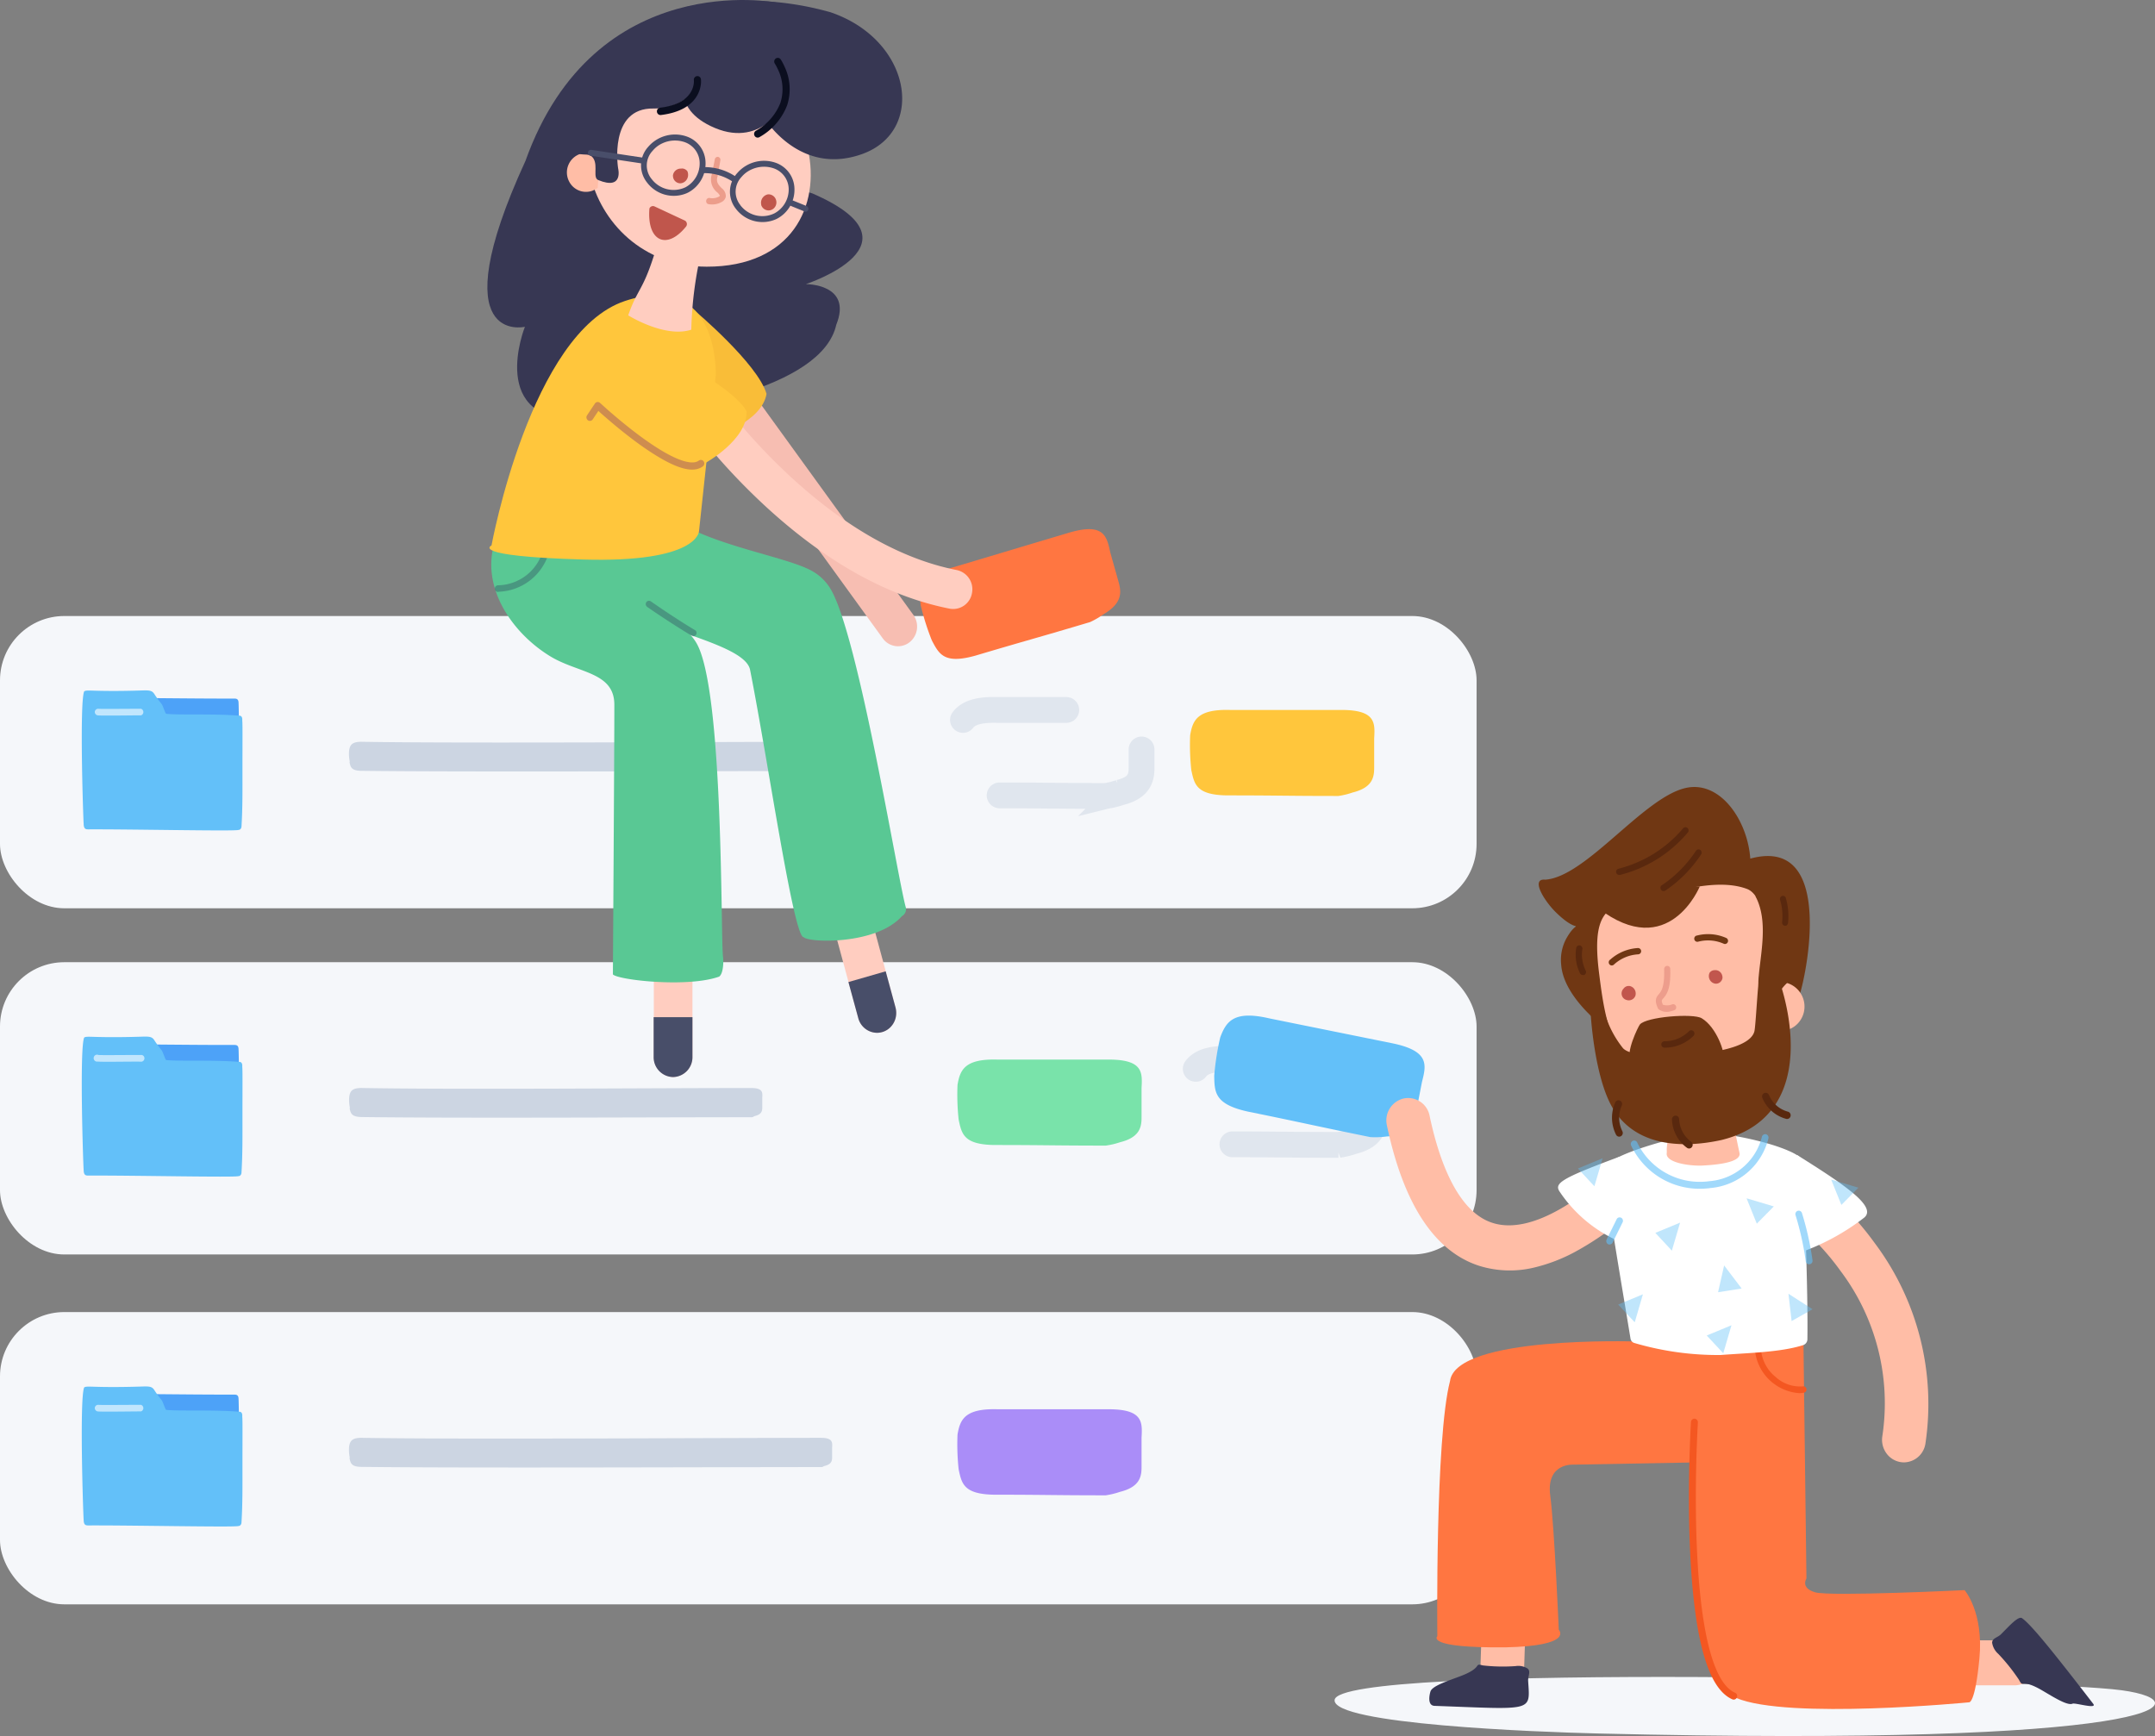 <svg id="add_project" xmlns="http://www.w3.org/2000/svg" width="267.995" height="215.899" viewBox="0 0 267.995 215.899">
  <rect x="0" y="0" width="267.995" height="215.899" fill="#808080" stroke="none"/>
  <rect id="Rectangle_440" data-name="Rectangle 440" width="183.627" height="36.348" rx="8" transform="translate(0 76.61)" fill="#f5f7fa"/>
  <path id="Path_6676" data-name="Path 6676" d="M87.365,78.738c-12.385,0-44.607.138-57-.026-1.3,0-1.383-.471-1.513-1.071,0-.035.042-.073.025-.112a4.6,4.6,0,0,1-.076-1.352c.109-.635.3-1.114,1.676-1.075,12.154.207,44.808,0,57,0,1.454,0,1.429.549,1.387,1.209v1.244c0,.432-.088.833-.914,1.036C87.566,78.712,87.863,78.738,87.365,78.738Z" transform="translate(14.615 17.151)" fill="#ccd5e2"/>
  <g id="Group_6998" data-name="Group 6998" transform="translate(119.05 88.285)" opacity="0.5">
    <path id="Path_6677" data-name="Path 6677" d="M97.411,83.174c-6.35,0-7.569-.073-13.831-.073-3.843-.052-4.078-1.386-4.455-3.153a28.954,28.954,0,0,1-.142-4.319c.314-1.861.884-3.269,4.975-3.153H97.788c4.283,0,4.191,1.607,4.082,3.55v3.658c0,1.209-.256,2.457-2.682,3.058a9.619,9.619,0,0,1-1.777.432Z" transform="translate(-78.957 -72.469)" fill="none" stroke="#ccd5e2" stroke-linecap="round" stroke-width="3.21" stroke-dasharray="13.19"/>
  </g>
  <path id="Path_6678" data-name="Path 6678" d="M116.6,83.174c-6.349,0-7.569-.073-13.831-.073-3.843-.052-4.078-1.386-4.455-3.153a28.969,28.969,0,0,1-.143-4.319c.314-1.861.884-3.269,4.975-3.153h13.831c4.284,0,4.192,1.607,4.079,3.55v3.658c0,1.209-.252,2.457-2.682,3.058A9.467,9.467,0,0,1,116.6,83.174Z" transform="translate(49.836 15.817)" fill="#ffc63c"/>
  <rect id="Rectangle_441" data-name="Rectangle 441" width="183.627" height="36.348" rx="8" transform="translate(0 119.664)" fill="#f5f7fa"/>
  <path id="Path_6679" data-name="Path 6679" d="M78.675,107.292c-12.385,0-35.922.137-48.3-.023-1.3-.021-1.383-.475-1.513-1.071,0-.039.042-.078.025-.118a4.583,4.583,0,0,1-.076-1.351c.109-.635.3-1.114,1.677-1.071,12.154.207,36.124,0,48.3,0,1.458,0,1.429.543,1.387,1.2v1.244c0,.41-.088.834-.909,1.036C78.88,107.265,79.174,107.292,78.675,107.292Z" transform="translate(14.621 31.653)" fill="#ccd5e2"/>
  <g id="Group_6999" data-name="Group 6999" transform="translate(147.998 131.674)" opacity="0.5">
    <path id="Path_6680" data-name="Path 6680" d="M116.61,111.955c-6.349,0-7.569-.074-13.831-.074-3.843-.056-4.078-1.39-4.455-3.157a28.968,28.968,0,0,1-.143-4.318c.314-1.858.889-3.27,4.974-3.153h13.831c4.284,0,4.192,1.61,4.083,3.554v3.658c0,1.2-.256,2.458-2.682,3.058a10.023,10.023,0,0,1-1.778.433Z" transform="translate(-98.156 -101.245)" fill="none" stroke="#ccd5e2" stroke-linecap="round" stroke-width="3.21" stroke-dasharray="13.19"/>
  </g>
  <path id="Path_6681" data-name="Path 6681" d="M97.411,112.013c-6.35,0-7.569-.074-13.831-.074-3.843-.051-4.078-1.386-4.455-3.153a28.953,28.953,0,0,1-.142-4.318c.314-1.862.884-3.27,4.975-3.153H97.788c4.283,0,4.191,1.606,4.082,3.554v3.667c0,1.209-.256,2.462-2.682,3.062A9.6,9.6,0,0,1,97.411,112.013Z" transform="translate(40.093 30.459)" fill="#79e3aa"/>
  <path id="Path_6682" data-name="Path 6682" d="M119.56,112.794c-6.983-1.417-8.306-1.767-15.176-3.162-4.217-.911-4.192-2.431-4.237-4.457a32.6,32.6,0,0,1,.749-4.781c.737-1.978,1.677-3.4,6.132-2.358l15.214,3.079c4.71.955,4.284,2.7,3.742,4.815l-.78,4.012c-.255,1.331-.8,2.648-3.592,2.77A10.507,10.507,0,0,1,119.56,112.794Z" transform="translate(50.853 28.621)" fill="#63c0f9"/>
  <rect id="Rectangle_442" data-name="Rectangle 442" width="183.627" height="36.348" rx="8" transform="translate(0 163.174)" fill="#f5f7fa"/>
  <path id="Path_6683" data-name="Path 6683" d="M87.365,136.148c-12.385,0-44.607.134-57-.026-1.3,0-1.383-.47-1.513-1.071,0-.035.042-.074.025-.113a4.629,4.629,0,0,1-.075-1.355c.109-.63.3-1.11,1.677-1.071,12.154.207,44.808,0,57,0,1.454,0,1.429.547,1.387,1.209v1.244c0,.41-.088.832-.914,1.036C87.566,136.118,87.863,136.148,87.365,136.148Z" transform="translate(14.615 46.305)" fill="#ccd5e2"/>
  <path id="Path_6684" data-name="Path 6684" d="M97.411,140.859c-6.35,0-7.569-.077-13.831-.077-3.843-.053-4.078-1.387-4.455-3.153a28.966,28.966,0,0,1-.142-4.32c.314-1.856.884-3.269,4.975-3.153H97.788c4.283,0,4.191,1.612,4.082,3.555v3.658c0,1.2-.256,2.458-2.682,3.058A10.029,10.029,0,0,1,97.411,140.859Z" transform="translate(40.093 45.106)" fill="#aa8df8"/>
  <path id="Path_6685" data-name="Path 6685" d="M207.94,153.887c-10.086-1.38-97.428-3.409-97.863,1.211-.286,3.029,25.263,3.985,32.644,4.165C212.783,160.965,218.582,155.336,207.94,153.887Z" transform="translate(55.895 56.319)" fill="#f5f7fa"/>
  <path id="Path_6686" data-name="Path 6686" d="M172.806,151.925v.095a2.758,2.758,0,0,1-2.722,2.791h-8.742a2.7,2.7,0,0,1-2.461-1.327,2.874,2.874,0,0,1-.044-2.86,2.7,2.7,0,0,1,2.417-1.408h8.861A2.762,2.762,0,0,1,172.806,151.925Z" transform="translate(80.473 54.785)" fill="#ffbda6"/>
  <path id="Path_6687" data-name="Path 6687" d="M124.8,158.726h-.068a2.77,2.77,0,0,1-2.645-2.875l.291-9a2.716,2.716,0,1,1,5.43.181l-.289,9.032A2.751,2.751,0,0,1,124.8,158.726Z" transform="translate(61.996 52.244)" fill="#ffbda6"/>
  <path id="Path_6688" data-name="Path 6688" d="M164.111,124.607l.374,29.445s-.784,1.169,1.075,1.716,18.591-.271,18.591-.271,2.39,2.734,1.846,8.486-1.3,5.467-1.3,5.467-22.578,2.191-28.952-.547-5.075-29.289-5.075-29.289l-15.126.276s-3.451-.276-2.921,3.831,1.061,16.7,1.061,16.7,1.951,2.007-6.639,2.192c-10.095.09-8.462-1.384-8.462-1.384s-.28-24.621,1.579-31.736c.724-5.657,23.039-4.917,23.039-4.917Z" transform="translate(60.164 42.258)" fill="#ff7641"/>
  <path id="Path_6689" data-name="Path 6689" d="M150.263,130.906a5.947,5.947,0,0,1-5.535-5.79.379.379,0,1,1,.757,0,4.932,4.932,0,0,0,1.844,3.779,4.492,4.492,0,0,0,3.4,1.166.387.387,0,0,1,.428.315.4.4,0,0,1-.271.464A2.744,2.744,0,0,1,150.263,130.906Z" transform="translate(73.49 42.352)" fill="#f45721"/>
  <path id="Path_6690" data-name="Path 6690" d="M132.937,125.514a12.866,12.866,0,0,1-7.109-.181c-5.537-1.824-9.36-7.7-11.418-17.456a2.8,2.8,0,0,1,2.076-3.332,2.717,2.717,0,0,1,3.234,2.138c1.107,5.273,3.358,11.862,7.773,13.312,5.333,1.763,12.276-4.184,14.274-6.052a2.657,2.657,0,0,1,2.657-.591,2.772,2.772,0,0,1,1.824,2.075,2.852,2.852,0,0,1-.832,2.666,36.336,36.336,0,0,1-7.714,5.582A20.844,20.844,0,0,1,132.937,125.514Z" transform="translate(58.063 32.071)" fill="#ffbda6"/>
  <path id="Path_6691" data-name="Path 6691" d="M162.564,146.73a2.744,2.744,0,0,1-.4-.029,2.706,2.706,0,0,1-1.794-1.1,2.866,2.866,0,0,1-.513-2.082,27.335,27.335,0,0,0-5.163-20.556,31.839,31.839,0,0,0-7.353-7.346,2.852,2.852,0,0,1-.743-3.8,2.671,2.671,0,0,1,3.659-.917,36.7,36.7,0,0,1,8.659,8.557,33.349,33.349,0,0,1,6.31,24.91A2.738,2.738,0,0,1,162.564,146.73Z" transform="translate(74.223 35.137)" fill="#ffbda6"/>
  <path id="Path_6692" data-name="Path 6692" d="M141.325,107.879c.461-.033,6.921-.318,7.192-.271,5,.879,8.341,2.305,8.406,3.052.336,5.326.752,16.234.668,22.249a.777.777,0,0,1-.534.722c-2.768.879-6.551.951-10.279,1.227a36.83,36.83,0,0,1-10.671-1.484.676.676,0,0,1-.513-.547c-1.12-6.845-2.712-15.987-3.295-20.893C132.034,110.094,141.141,107.893,141.325,107.879Z" transform="translate(67.177 33.657)" fill="#fff"/>
  <path id="Path_6693" data-name="Path 6693" d="M148.317,109.183c5.772,3.622,9.988,6.408,8.346,7.786a28.458,28.458,0,0,1-8.2,4.421A53.118,53.118,0,0,1,148.317,109.183Z" transform="translate(75.17 34.459)" fill="#fff"/>
  <g id="Group_7000" data-name="Group 7000" transform="translate(223.273 150.563)">
    <path id="Path_6694" data-name="Path 6694" d="M149.83,120.439h.023a.432.432,0,0,0,.36-.476,36.824,36.824,0,0,0-1.306-5.861.428.428,0,0,0-.317-.318.413.413,0,0,0-.418.151.445.445,0,0,0-.054.452,36.055,36.055,0,0,1,1.25,5.675A.423.423,0,0,0,149.83,120.439Z" transform="translate(-148.081 -113.773)" fill="#63c0f9" opacity="0.6"/>
  </g>
  <path id="Path_6695" data-name="Path 6695" d="M136.153,109.324c-7.427,2.749-8.151,3.329-7.427,4.379a17.159,17.159,0,0,0,7.806,6.328C136.478,116.564,136.928,111.739,136.153,109.324Z" transform="translate(65.253 34.53)" fill="#fff"/>
  <g id="Group_7001" data-name="Group 7001" transform="translate(199.755 151.395)">
    <path id="Path_6696" data-name="Path 6696" d="M132.931,117.695a.415.415,0,0,0,.341-.232l1.232-2.5a.435.435,0,0,0-.012-.439.409.409,0,0,0-.73.059l-1.236,2.5a.443.443,0,0,0,.029.433.417.417,0,0,0,.377.194Z" transform="translate(-132.482 -114.325)" fill="#63c0f9" opacity="0.6"/>
  </g>
  <g id="Group_7002" data-name="Group 7002" transform="translate(202.808 141.049)" opacity="0.6">
    <path id="Path_6697" data-name="Path 6697" d="M143.893,114.22a3.489,3.489,0,0,0,.493-.053,8.149,8.149,0,0,0,7.234-6.18.443.443,0,0,0-.054-.324.41.41,0,0,0-.259-.188.424.424,0,0,0-.5.323,7.314,7.314,0,0,1-6.536,5.514A8.638,8.638,0,0,1,135.3,108.5a.417.417,0,0,0-.564-.195.441.441,0,0,0-.188.58A9.424,9.424,0,0,0,143.893,114.22Z" transform="translate(-134.507 -107.464)" fill="#63c0f9"/>
  </g>
  <path id="Path_6698" data-name="Path 6698" d="M147.509,120.628l3,1.924-2.607,1.47Z" transform="translate(74.902 40.27)" fill="#63c0f9" opacity="0.4"/>
  <path id="Path_6699" data-name="Path 6699" d="M139.608,114.76l-1.025,3.484-2.052-2.21Z" transform="translate(69.328 37.291)" fill="#63c0f9" opacity="0.4"/>
  <path id="Path_6700" data-name="Path 6700" d="M142.459,118.294l2.177,2.868-2.934.46Z" transform="translate(71.954 39.084)" fill="#63c0f9" opacity="0.4"/>
  <path id="Path_6701" data-name="Path 6701" d="M136.542,120.672l-1.019,3.484-2.058-2.21Z" transform="translate(67.771 40.293)" fill="#63c0f9" opacity="0.4"/>
  <path id="Path_6702" data-name="Path 6702" d="M133.219,109.451l-1.024,3.484-2.054-2.206Z" transform="translate(66.084 34.594)" fill="#63c0f9" opacity="0.4"/>
  <path id="Path_6703" data-name="Path 6703" d="M143.845,123.226l-1.019,3.484-2.057-2.21Z" transform="translate(71.479 41.59)" fill="#63c0f9" opacity="0.4"/>
  <path id="Path_6704" data-name="Path 6704" d="M144.055,112.752l3.389,1.012-2.117,2.144Z" transform="translate(73.148 36.272)" fill="#63c0f9" opacity="0.4"/>
  <path id="Path_6705" data-name="Path 6705" d="M151.031,111.207l3.39,1.012-2.117,2.144Z" transform="translate(76.69 35.487)" fill="#63c0f9" opacity="0.4"/>
  <path id="Path_6706" data-name="Path 6706" d="M138.774,102.784c-.291,4.089-1.3,8.159-1.3,9.422a2.8,2.8,0,0,1,0,.391c-.193,1.235,3.041,1.645,4.517,1.55.692-.048,4.881-.21,4.525-1.6a91.294,91.294,0,0,1-1.633-10.083.535.535,0,0,0-.562-.476C139.379,102.337,138.8,102.176,138.774,102.784Z" transform="translate(69.802 30.803)" fill="#ffbda6"/>
  <path id="Path_6707" data-name="Path 6707" d="M170.508,156.373c1.384.808,3.15,1.948,3.8,1.663.332-.142,3.15.742,2.56,0-4.826-6.26-7.691-9.835-8.845-10.634-.46-.309-1.6.994-2.63,2.016-.377.38-1.089.475-1.084,1.042a2.309,2.309,0,0,0,.761,1.378,23.754,23.754,0,0,1,2.58,3.233C168.228,156.183,167.771,154.785,170.508,156.373Z" transform="translate(83.432 53.842)" fill="#373753"/>
  <path id="Path_6708" data-name="Path 6708" d="M121.718,152.664c-1.509.574-3.487,1.193-3.691,1.9-.106.351-.428,1.745.517,1.778,12.4.446,11.869.78,11.634-3.114-.032-.547.356-1.17-.059-1.521a2.153,2.153,0,0,0-1.514-.309,22.245,22.245,0,0,1-4.065-.086C123.342,150.991,124.67,151.556,121.718,152.664Z" transform="translate(59.861 55.807)" fill="#373753"/>
  <path id="Path_6709" data-name="Path 6709" d="M140.014,130.933a.441.441,0,0,1,.4.472l-.039.713-.021.449c-.023.464-.044.974-.065,1.524-.176,4.713-.187,9.715.075,14.395l.051.864c.567,8.822,2.081,14.565,4.621,15.664a.451.451,0,0,1,.231.582.428.428,0,0,1-.565.238c-3.083-1.334-4.654-7.586-5.2-17.3-.264-4.713-.252-9.74-.075-14.481l.032-.8q.023-.511.045-.963l.05-.945A.437.437,0,0,1,140.014,130.933Z" transform="translate(70.734 45.502)" fill="#f45721"/>
  <path id="Path_6710" data-name="Path 6710" d="M159.185,105.094c.476-.454,5.321-20.438-5.963-17.358-.335-4.715-3.653-9.611-7.853-8.823-5.274.993-12.513,11.093-17.647,11.442-1.846-.179-.164,2.588,1.3,4.037,3.218,3.17,2.966.424,1.369,3.2a5.566,5.566,0,0,0-.691,3.295c.318,4.761,6.958,9.017,6.866,9.032Z" transform="translate(64.443 19.045)" fill="#703713"/>
  <path id="Path_6711" data-name="Path 6711" d="M136.493,88.822c-3.714.695-5.44,1.81-4.519,9.1.434,3.419,1.06,8.529,3.515,10.75a6.472,6.472,0,0,0,2.426,1.346c3.014.9,11.845-.876,13.172-1.512,7.3-3.481,2.611-16.268,1.539-18.018-.7-1.132-1.084-2.629-2.269-3.075-4.038-1.515-9.914.675-13.864,1.417Z" transform="translate(66.891 23.137)" fill="#ffbda6"/>
  <path id="Path_6712" data-name="Path 6712" d="M145.338,99.837a2.916,2.916,0,0,0,4.519.136,3.067,3.067,0,0,0-3.768-4.712Z" transform="translate(73.8 27.219)" fill="#ffbda6"/>
  <path id="Path_6713" data-name="Path 6713" d="M141.672,93.94a.85.85,0,0,1,.644.2.9.9,0,0,1,.315.611.722.722,0,0,1,.015.1.825.825,0,0,1-.871.769.921.921,0,0,1-.713-.479.972.972,0,0,1-.027-.877A.77.77,0,0,1,141.672,93.94Z" transform="translate(71.568 26.715)" fill="#c1564d"/>
  <path id="Path_6714" data-name="Path 6714" d="M134.72,95.24a.92.92,0,0,1,.639.429.983.983,0,0,1,.107.778.874.874,0,0,1-1.119.53.823.823,0,0,1-.576-.6.855.855,0,0,1,.223-.811.775.775,0,0,1,.707-.323Z" transform="translate(67.914 27.379)" fill="#c1564d"/>
  <g id="Group_7003" data-name="Group 7003" transform="translate(205.922 120.117)" opacity="0.4">
    <path id="Path_6715" data-name="Path 6715" d="M138.425,99.231a1.7,1.7,0,0,1-1.526-.261.4.4,0,0,1-.084-.13c-.386-.9-.283-1.268.122-1.733.293-.342.737-.857.666-3.118a.394.394,0,0,1,.371-.408.388.388,0,0,1,.391.384c.077,2.394-.389,3.125-.888,3.679-.187.218-.234.274-.032.77a1.688,1.688,0,0,0,1.165-.046.366.366,0,0,1,.288.023.379.379,0,0,1,.188.226.4.4,0,0,1-.02.3.384.384,0,0,1-.222.193A3.983,3.983,0,0,1,138.425,99.231Z" transform="translate(-136.573 -93.582)" fill="#d36e63"/>
  </g>
  <path id="Path_6716" data-name="Path 6716" d="M143.627,92.185a.368.368,0,0,1-.229-.03,4.816,4.816,0,0,0-3.177-.25.38.38,0,0,1-.466-.27.389.389,0,0,1,.032-.3.375.375,0,0,1,.226-.185l.041-.007a5.563,5.563,0,0,1,3.691.31.4.4,0,0,1,.194.4.388.388,0,0,1-.294.327Z" transform="translate(70.957 25.209)" fill="#703713"/>
  <path id="Path_6717" data-name="Path 6717" d="M133.2,94.252a.373.373,0,0,1-.479-.2.4.4,0,0,1,.157-.507,5.659,5.659,0,0,1,3.438-1.434.392.392,0,0,1,.036.783,4.868,4.868,0,0,0-2.97,1.227A.458.458,0,0,1,133.2,94.252Z" transform="translate(67.376 25.791)" fill="#703713"/>
  <path id="Path_6718" data-name="Path 6718" d="M131.807,89.726,139,87.375l5.454-.344S140.6,96.5,131.807,89.726Z" transform="translate(66.93 23.209)" fill="#703713"/>
  <path id="Path_6719" data-name="Path 6719" d="M133.73,88.072a.38.38,0,0,1-.43-.3.4.4,0,0,1,.054-.294.378.378,0,0,1,.24-.168,15.481,15.481,0,0,0,8.033-5.026.38.38,0,0,1,.366-.13.388.388,0,0,1,.292.262.41.41,0,0,1-.074.393,16.237,16.237,0,0,1-8.439,5.275Z" transform="translate(67.684 20.729)" fill="#59280e"/>
  <path id="Path_6720" data-name="Path 6720" d="M137.479,89.13a.372.372,0,0,1-.3,0,.39.39,0,0,1-.2-.222.4.4,0,0,1,0-.305.383.383,0,0,1,.214-.211,15.379,15.379,0,0,0,4.183-4.251.388.388,0,0,1,.253-.16.38.38,0,0,1,.289.072.412.412,0,0,1,.084.559,16.211,16.211,0,0,1-4.38,4.452A.518.518,0,0,1,137.479,89.13Z" transform="translate(69.54 21.657)" fill="#59280e"/>
  <path id="Path_6721" data-name="Path 6721" d="M130.917,95.572a.373.373,0,0,1-.419-.21,5.222,5.222,0,0,1-.476-3.109.4.4,0,0,1,.241-.332.376.376,0,0,1,.4.068.4.4,0,0,1,.124.395,4.438,4.438,0,0,0,.4,2.611.4.4,0,0,1,.051.308.391.391,0,0,1-.185.248.319.319,0,0,1-.143.047Z" transform="translate(65.991 25.678)" fill="#59280e"/>
  <path id="Path_6722" data-name="Path 6722" d="M147.538,91.528a.38.38,0,0,1-.339-.1.407.407,0,0,1-.121-.341,7.02,7.02,0,0,0-.243-2.743.4.4,0,0,1,.006-.312.381.381,0,0,1,.228-.207.376.376,0,0,1,.476.244l0,.028a8.035,8.035,0,0,1,.268,3.09A.4.4,0,0,1,147.538,91.528Z" transform="translate(74.546 23.604)" fill="#59280e"/>
  <path id="Path_6723" data-name="Path 6723" d="M144.775,87.816c1.674,3.1.633,7.184.4,10.3-.226,2.887,1.485,3.025,2.049,2.553a2.262,2.262,0,0,0,.443-.67,5.211,5.211,0,0,1,1.9-1.986c-5.252-12.941-3.854-9.545-4.089-10.132Z" transform="translate(73.514 23.61)" fill="#703713"/>
  <path id="Path_6724" data-name="Path 6724" d="M133.53,110.5c2.642,5.565,8.813,5.912,13.952,4.787,13.407-3.3,7.39-20.108,6.541-21.346-.516-.744-1.539-.687-1.827,1-.232,1.376-.452,6.187-.618,6.84-.442,1.695-3.887,2.34-5.333,2.568-4.6.752-9.92.709-11.008-.486a12.817,12.817,0,0,1-2.765-7.075c.048-1.452-1.247-2.039-1.259-.165C130.961,97.668,131.407,106.038,133.53,110.5Z" transform="translate(66.595 26.491)" fill="#703713"/>
  <g id="Group_7004" data-name="Group 7004" transform="translate(200.468 135.903)">
    <path id="Path_6725" data-name="Path 6725" d="M138.328,105.938a.457.457,0,0,0-.427.482,4.586,4.586,0,0,0,1.87,3.518.439.439,0,0,0,.623-.112.469.469,0,0,0-.107-.642,3.654,3.654,0,0,1-1.491-2.806A.453.453,0,0,0,138.328,105.938Z" transform="translate(-130.444 -103.093)" fill="#59280e"/>
    <path id="Path_6726" data-name="Path 6726" d="M133.953,104.71a.444.444,0,0,0-.594.226,4.687,4.687,0,0,0,.095,4.008.441.441,0,0,0,.6.2.469.469,0,0,0,.19-.623,3.734,3.734,0,0,1-.075-3.195A.466.466,0,0,0,133.953,104.71Z" transform="translate(-132.955 -103.737)" fill="#59280e"/>
    <path id="Path_6727" data-name="Path 6727" d="M146.192,104.329a.442.442,0,0,0-.588-.24.466.466,0,0,0-.234.606,4.447,4.447,0,0,0,2.961,2.6.447.447,0,0,0,.544-.333.464.464,0,0,0-.324-.561A3.544,3.544,0,0,1,146.192,104.329Z" transform="translate(-126.67 -104.051)" fill="#59280e"/>
  </g>
  <path id="Path_6728" data-name="Path 6728" d="M135.691,98.781c.789-.957,6.621-1.421,7.691-.777,1.835,1.1,2.924,4.268,2.722,5.052-.1.406-9.953,2.109-11.527.211C133.853,102.36,135.495,99.02,135.691,98.781Z" transform="translate(68.242 28.631)" fill="#703713"/>
  <path id="Path_6729" data-name="Path 6729" d="M138.364,100.976a5.582,5.582,0,0,1-.963.084.4.4,0,0,1,.014-.8,4.286,4.286,0,0,0,3.04-1.253.386.386,0,0,1,.381-.1.4.4,0,0,1,.279.289.42.42,0,0,1-.1.393A5.116,5.116,0,0,1,138.364,100.976Z" transform="translate(69.591 29.235)" fill="#59280e"/>
  <path id="Path_6730" data-name="Path 6730" d="M25.684,84.233c.612-1.119.4-12.093.369-12.114,0-.54-.281-.553-.6-.553-5.411.026-17.6-.181-17.9-.047H7.523a.411.411,0,0,0-.264.1.323.323,0,0,0-.109.233C7,73.6,7.364,82.523,7.364,84.285Z" transform="translate(3.612 15.311)" fill="#4da2f8"/>
  <path id="Path_6731" data-name="Path 6731" d="M26.726,80.863c0-3.857.025-5.9-.025-6.241.033-.38-.071-.639-.419-.618-2.992-.264-7.716-.056-9.061-.238-.18-.25-.369-.993-.561-1.231a13.512,13.512,0,0,1-.838-1.14c-.318-.536-.6-.561-1.714-.523-5.964.181-6.706-.147-7.066.112-.608,1.464-.1,16.386-.063,16.433,0,.708.277.73.6.726,5.411-.026,18.328.251,18.63.073h.025a.36.36,0,0,0,.26-.125.51.51,0,0,0,.113-.307C26.752,85.489,26.726,83.174,26.726,80.863Z" transform="translate(3.425 15)" fill="#63c0f9"/>
  <g id="Group_7005" data-name="Group 7005" transform="translate(11.789 88.145)" opacity="0.6">
    <path id="Path_6732" data-name="Path 6732" d="M9.89,73.223c-.838,0-1.526,0-1.714-.026a.429.429,0,0,1-.356-.458.422.422,0,0,1,.444-.363c.36.039,3.353,0,5.306,0a.436.436,0,0,1,0,.821C13.264,73.189,11.357,73.219,9.89,73.223Z" transform="translate(-7.819 -72.376)" fill="#fff"/>
  </g>
  <path id="Path_6733" data-name="Path 6733" d="M25.684,112.78c.612-1.119.4-12.092.369-12.092,0-.541-.281-.553-.6-.553-5.411.026-17.6-.177-17.9-.044H7.523a.38.38,0,0,0-.264.1.325.325,0,0,0-.109.234c-.151,1.754.214,10.672.214,12.435Z" transform="translate(3.612 29.819)" fill="#4da2f8"/>
  <path id="Path_6734" data-name="Path 6734" d="M26.726,109.418c0-3.857.025-5.9-.025-6.241.033-.38-.071-.639-.419-.617-2.992-.264-7.716-.053-9.061-.234-.18-.255-.369-1-.562-1.235a13.615,13.615,0,0,1-.838-1.141c-.318-.536-.6-.561-1.714-.523-5.964.181-6.706-.147-7.066.112-.608,1.463-.1,16.386-.063,16.434,0,.707.277.73.6.725,5.411-.026,18.328.25,18.63.072h.025a.339.339,0,0,0,.26-.125.506.506,0,0,0,.113-.306C26.751,114.044,26.726,111.73,26.726,109.418Z" transform="translate(3.425 29.5)" fill="#63c0f9"/>
  <g id="Group_7006" data-name="Group 7006" transform="translate(11.648 131.164)" opacity="0.6">
    <path id="Path_6735" data-name="Path 6735" d="M9.937,101.79c-.838,0-1.526,0-1.714-.026a.416.416,0,0,1-.444-.213.441.441,0,0,1,.054-.5.409.409,0,0,1,.478-.107c.36.038,3.353,0,5.306,0a.385.385,0,0,1,.3.109.411.411,0,0,1,.124.3.425.425,0,0,1-.39.431C13.311,101.755,11.4,101.785,9.937,101.79Z" transform="translate(-7.726 -100.908)" fill="#fff"/>
  </g>
  <path id="Path_6736" data-name="Path 6736" d="M25.684,141.645c.612-1.119.4-12.094.369-12.115,0-.54-.281-.553-.6-.553-5.411.023-17.6-.181-17.9-.047H7.523a.408.408,0,0,0-.264.1.32.32,0,0,0-.109.229c-.151,1.757.214,10.675.214,12.433Z" transform="translate(3.612 44.461)" fill="#4da2f8"/>
  <path id="Path_6737" data-name="Path 6737" d="M26.726,138.274c0-3.857.025-5.9-.025-6.241.033-.38-.071-.639-.419-.617-2.992-.264-7.716-.057-9.061-.238-.18-.25-.369-.994-.562-1.23a13.412,13.412,0,0,1-.838-1.141c-.318-.54-.6-.561-1.714-.522-5.964.181-6.706-.146-7.066.112-.608,1.464-.1,16.387-.063,16.433,0,.709.277.727.6.727,5.411-.027,18.328.246,18.63.072h.025a.347.347,0,0,0,.26-.13.482.482,0,0,0,.113-.3C26.751,142.9,26.726,140.581,26.726,138.274Z" transform="translate(3.425 44.153)" fill="#63c0f9"/>
  <g id="Group_7007" data-name="Group 7007" transform="translate(11.789 174.709)" opacity="0.6">
    <path id="Path_6738" data-name="Path 6738" d="M9.89,130.634c-.838,0-1.526,0-1.714-.026a.43.43,0,0,1-.356-.458.421.421,0,0,1,.444-.362c.36.038,3.353,0,5.306,0a.436.436,0,0,1,0,.82C13.264,130.6,11.357,130.63,9.89,130.634Z" transform="translate(-7.819 -129.787)" fill="#fff"/>
  </g>
  <path id="Path_6739" data-name="Path 6739" d="M97.018,69.119c-6.513,1.947-7.771,2.242-14.193,4.154-3.959,1.126-4.58-.17-5.479-1.867a31.155,31.155,0,0,1-1.389-4.385c-.214-2-.034-3.624,4.192-4.76l14.164-4.234c4.4-1.311,4.775.365,5.212,2.4l1.054,3.749c.345,1.241.447,2.6-1.87,3.959A10.259,10.259,0,0,1,97.018,69.119Z" transform="translate(38.541 8.246)" fill="#ff7641"/>
  <path id="Path_6740" data-name="Path 6740" d="M58.854,44.311a2.322,2.322,0,0,1,3.246.4l.071.093L84.179,75.194a2.492,2.492,0,0,1-.482,3.418,2.322,2.322,0,0,1-3.246-.4l-.071-.093L58.373,47.73A2.492,2.492,0,0,1,58.854,44.311Z" transform="translate(29.401 1.272)" fill="#f7beb2"/>
  <path id="Path_6741" data-name="Path 6741" d="M74.237,104.818a2.359,2.359,0,0,0,1.7-.719,2.506,2.506,0,0,0,.7-1.748,2.664,2.664,0,0,0-.087-.681L73.217,89.342a2.407,2.407,0,0,0-2.879-1.4,2.5,2.5,0,0,0-1.75,2.739l3.337,12.333A2.44,2.44,0,0,0,74.237,104.818Z" transform="translate(34.816 23.625)" fill="#ffcdc0"/>
  <path id="Path_6742" data-name="Path 6742" d="M73.52,101.681a2.359,2.359,0,0,0,1.7-.719,2.506,2.506,0,0,0,.7-1.748,2.665,2.665,0,0,0-.087-.681l-1.224-4.5-4.634,1.336,1.229,4.5A2.441,2.441,0,0,0,73.52,101.681Z" transform="translate(35.534 26.764)" fill="#484e69"/>
  <path id="Path_6743" data-name="Path 6743" d="M56.3,109.3a2.466,2.466,0,0,0,2.429-2.5V92.446a2.5,2.5,0,0,0-1.169-2.238,2.343,2.343,0,0,0-2.466,0,2.5,2.5,0,0,0-1.169,2.238v14.385A2.468,2.468,0,0,0,56.3,109.3Z" transform="translate(27.382 24.645)" fill="#ffcdc0"/>
  <path id="Path_6744" data-name="Path 6744" d="M56.31,105.263a2.466,2.466,0,0,0,2.429-2.5V97.815H53.911v4.945A2.468,2.468,0,0,0,56.31,105.263Z" transform="translate(27.375 28.686)" fill="#484e69"/>
  <path id="Path_6745" data-name="Path 6745" d="M60.971,56.862C66.11,60.12,75.057,61.4,78.064,63.2a6.2,6.2,0,0,1,2.152,2.137c3.468,5.756,8.3,35.727,9.345,39.541a.985.985,0,0,1-.461,1.166c-3.206,3.619-11.613,3.308-12.211,2.618-1.248.155-4.425-21.9-6.674-33.259-.554-2.748-8.8-4.39-13.508-6.692L45.419,61.762Z" transform="translate(23.063 7.891)" fill="#59c894"/>
  <path id="Path_6746" data-name="Path 6746" d="M46.77,58.565c5.134,3.258,14.086,8.664,17.087,10.466a6.213,6.213,0,0,1,2.152,2.142c3.468,5.756,3.021,37.238,3.337,39.115.058.41.073,2-.486,2.412-3.944,1.411-12.629.415-13.216-.28,0,0,.19-28.96.18-33.534,0-4.079-4.468-3.9-7.946-6.006-4.439-2.7-8.145-7.818-7.213-13.068l.083-.451Z" transform="translate(20.575 8.756)" fill="#59c894"/>
  <path id="Path_6747" data-name="Path 6747" d="M56.769,45.507A2.324,2.324,0,0,1,60,46.026l.23.33c.147.209.323.454.527.732.59.8,1.284,1.7,2.077,2.668a74.829,74.829,0,0,0,7.729,8.136c6.407,5.78,13.2,9.743,20.12,11.1a2.44,2.44,0,0,1,1.885,2.856A2.375,2.375,0,0,1,89.8,73.793c-7.867-1.544-15.368-5.92-22.356-12.225a79.592,79.592,0,0,1-8.231-8.662c-.762-.932-1.443-1.806-2.036-2.6l-.195-.263c-.389-.529-.66-.914-.807-1.133A2.49,2.49,0,0,1,56.769,45.507Z" transform="translate(28.309 1.905)" fill="#ffcdc0"/>
  <path id="Path_6748" data-name="Path 6748" d="M76.177,14.242S53.568,9.775,44.939,33.916c-10.626,23.139-.073,20.642-.073,20.642s-4.85,12.065,7.165,11.5,29.8-3.831,31.557-11.757c2.058-5.1-3.782-5.051-3.782-5.051s15.285-5,.8-11.285c0,0-6.322-1.741-8.908-5.935S76.186,14.24,76.186,14.24" transform="translate(20.411 -13.916)" fill="#373753"/>
  <path id="Path_6749" data-name="Path 6749" d="M57.435,19.047c20.177-4.777,27.043,25.717,5.853,25.687-15.934-.026-20.816-22.129-5.871-25.675Z" transform="translate(24.591 -11.568)" fill="#ffcdc0"/>
  <path id="Path_6750" data-name="Path 6750" d="M56.572,27.833A.978.978,0,0,0,55.5,28.7a1,1,0,0,0,.012.119.917.917,0,0,0,.945.839,1.017,1.017,0,0,0,.7-.383,1.078,1.078,0,0,0,.226-.779.984.984,0,0,0-.089-.348.864.864,0,0,0-.723-.334Z" transform="translate(28.184 -6.861)" fill="#c0564c"/>
  <path id="Path_6751" data-name="Path 6751" d="M63.635,29.948a1.058,1.058,0,0,0-.853,1.215l.013.124a.966.966,0,0,0,1.16.627,1,1,0,0,0,.711-1.134A.978.978,0,0,0,63.635,29.948Z" transform="translate(31.873 -5.777)" fill="#c0564c"/>
  <path id="Path_6752" data-name="Path 6752" d="M53.565,31.311c-.286,3.992,2.183,5.118,4.574,2.137a.511.511,0,0,0-.069-.672.434.434,0,0,0-.1-.065L54.2,30.951a.479.479,0,0,0-.612.227A.744.744,0,0,0,53.565,31.311Z" transform="translate(27.188 -5.285)" fill="#c0564c"/>
  <path id="Path_6753" data-name="Path 6753" d="M60.185,32.459l.074-.043a.964.964,0,0,0,.427-.6,1.219,1.219,0,0,0-.509-1.062c-.393-.41-.769-.787-.493-1.527l-.006-.065.336-1.878a.38.38,0,0,0-.283-.427.365.365,0,0,0-.409.3l-.36,1.831a2.034,2.034,0,0,0,.668,2.288,1.5,1.5,0,0,1,.324.4.291.291,0,0,1-.115.118,1.708,1.708,0,0,1-1.124.182.36.36,0,0,0-.289.041.424.424,0,0,0-.134.546.36.36,0,0,0,.242.172A2.427,2.427,0,0,0,60.185,32.459Z" transform="translate(29.573 -7.347)" fill="#ec9d8b"/>
  <path id="Path_6754" data-name="Path 6754" d="M63.959,28.167s4.358,7.726,12.386,4.894,6.228-14.208-3.876-17.648a37.788,37.788,0,0,0-9.557-1.426c-1.376.063-2.211.159-2.211.159" transform="translate(30.823 -13.886)" fill="#373753"/>
  <path id="Path_6755" data-name="Path 6755" d="M69.159,25.215s-2.861,5.8-8.84,3.3-3.478-7.047-3.478-7.047l2.523-4.949,12.087,2.148Z" transform="translate(28.6 -12.595)" fill="#373753"/>
  <path id="Path_6756" data-name="Path 6756" d="M50.589,30.854a2.347,2.347,0,0,1-3.546-.763,2.43,2.43,0,0,1,3.794-2.927Z" transform="translate(23.742 -7.504)" fill="#ffbda6"/>
  <path id="Path_6757" data-name="Path 6757" d="M64.128,20.091s-1.179,5.82-6.811,5.72-4.409,7.433-4.409,7.433.717,2.771-2.463,1.47c-.7-.282-.055-1.69-.565-2.621-.6-1.1-1.918.011-2.4-1.25-.986-2.581.64-8.519,3.03-9.89,4.566-2.633,12.793-5.15,14.371-3.187S64.128,20.091,64.128,20.091Z" transform="translate(23.959 -12.318)" fill="#373753"/>
  <path id="Path_6758" data-name="Path 6758" d="M53.767,26.54A3.425,3.425,0,0,0,53.631,31a4.156,4.156,0,0,0,4.92,1.314l.209-.1a4.079,4.079,0,0,0,2.133-3.7,3.492,3.492,0,0,0-2.375-3.266A4.4,4.4,0,0,0,53.767,26.54Zm.413,4a2.656,2.656,0,0,1,.131-3.5,3.409,3.409,0,0,1,1.2-.925,3.709,3.709,0,0,1,2.768-.159,2.774,2.774,0,0,1,1.883,2.609,3.359,3.359,0,0,1-1.746,3A3.43,3.43,0,0,1,54.18,30.536Z" transform="translate(26.848 -8.285)" fill="#494e6a"/>
  <path id="Path_6759" data-name="Path 6759" d="M61.107,28.713a3.419,3.419,0,0,0-.141,4.464,4.151,4.151,0,0,0,4.913,1.29l.21-.1a4.068,4.068,0,0,0,2.139-3.689,3.492,3.492,0,0,0-2.37-3.266A4.4,4.4,0,0,0,61.107,28.713Zm.4,3.983a2.656,2.656,0,0,1,.131-3.5,3.447,3.447,0,0,1,1.219-.927,3.747,3.747,0,0,1,2.772-.159,2.769,2.769,0,0,1,1.882,2.6,3.367,3.367,0,0,1-1.779,3.006A3.43,3.43,0,0,1,61.5,32.7Z" transform="translate(30.571 -7.181)" fill="#494e6a"/>
  <path id="Path_6760" data-name="Path 6760" d="M62.305,29.627a.436.436,0,0,0,.152-.132.382.382,0,0,0-.1-.517,6.88,6.88,0,0,0-4.383-1.267.376.376,0,0,0,.081.746,6.3,6.3,0,0,1,3.906,1.137A.365.365,0,0,0,62.305,29.627Z" transform="translate(29.274 -6.918)" fill="#494e6a"/>
  <path id="Path_6761" data-name="Path 6761" d="M55.581,27.979a.378.378,0,0,0,.2-.394.37.37,0,0,0-.306-.314L48.9,26.277a.347.347,0,0,0-.264.069.368.368,0,0,0-.139.242.379.379,0,0,0,.3.42l6.542.982A.388.388,0,0,0,55.581,27.979Z" transform="translate(24.626 -7.642)" fill="#494e6a"/>
  <path id="Path_6762" data-name="Path 6762" d="M67.261,31.831a.391.391,0,0,0,.189-.207.379.379,0,0,0-.205-.481l-1.671-.675a.342.342,0,0,0-.346.058.367.367,0,0,0-.124.338.359.359,0,0,0,.222.28l1.666.68A.378.378,0,0,0,67.261,31.831Z" transform="translate(33.056 -5.523)" fill="#494e6a"/>
  <g id="Group_7008" data-name="Group 7008" transform="translate(81.694 7.196)">
    <path id="Path_6763" data-name="Path 6763" d="M64.887,18.771a.436.436,0,0,1,.619.112l.077.12a6.671,6.671,0,0,1,.4.775,6.479,6.479,0,0,1,.314,4.83,7.71,7.71,0,0,1-3.426,3.932.437.437,0,0,1-.61-.154.466.466,0,0,1,.15-.629,6.821,6.821,0,0,0,3.05-3.456,5.568,5.568,0,0,0-.286-4.141,6.253,6.253,0,0,0-.283-.563l-.058-.1c-.025-.041-.044-.071-.056-.089A.467.467,0,0,1,64.887,18.771Z" transform="translate(-50.111 -18.688)" fill="#0b0e1f"/>
    <path id="Path_6764" data-name="Path 6764" d="M58.776,20.707a.455.455,0,0,1,.384-.512.445.445,0,0,1,.488.343l.01.06a2.845,2.845,0,0,1-.021.68,3.656,3.656,0,0,1-.479,1.373c-.736,1.244-2.185,2.1-4.479,2.382a.448.448,0,0,1-.494-.4.455.455,0,0,1,.389-.509c2.039-.251,3.242-.961,3.826-1.949a2.722,2.722,0,0,0,.358-1.024,2.144,2.144,0,0,0,.021-.406Z" transform="translate(-54.181 -17.925)" fill="#0b0e1f"/>
  </g>
  <g id="Group_7009" data-name="Group 7009" transform="translate(61.536 68.51)" opacity="0.3">
    <path id="Path_6765" data-name="Path 6765" d="M41.25,64.436a6.745,6.745,0,0,0,6.193-4.56.409.409,0,0,0-.238-.5.4.4,0,0,0-.51.255,5.907,5.907,0,0,1-5.435,4,.4.4,0,0,0-.386.192.426.426,0,0,0,0,.441.4.4,0,0,0,.386.192Z" transform="translate(-40.812 -59.354)" fill="#252551"/>
    <path id="Path_6766" data-name="Path 6766" d="M59.181,67.882a.406.406,0,0,0,.345-.205.411.411,0,0,0,.046-.307.4.4,0,0,0-.182-.248c-1.681-1-3.886-2.452-5.5-3.584a.41.41,0,0,0-.563.11.434.434,0,0,0,.107.58c1.622,1.131,3.856,2.583,5.556,3.6A.346.346,0,0,0,59.181,67.882Z" transform="translate(-34.491 -57.264)" fill="#252551"/>
  </g>
  <path id="Path_6767" data-name="Path 6767" d="M58.409,39.5s7.888,6.617,9,10.406c-.583,3.5-6.314,5.245-6.314,5.245s-2.943,1.872-6.11-5.506" transform="translate(27.918 -0.926)" fill="#f9bd38"/>
  <path id="Path_6768" data-name="Path 6768" d="M40.623,69.392s4.857-26.5,16.6-30.406,11.293,9.2,11.293,9.2L66.424,67.64s-.1,3.914-14.421,3.5S40.623,69.392,40.623,69.392Z" transform="translate(20.501 -1.556)" fill="#ffc63c"/>
  <path id="Path_6769" data-name="Path 6769" d="M52.161,41.542s12.376,6.006,14.2,9.51c.107,3.544-5.163,6.437-5.163,6.437S58.247,59.9,53.711,53.34" transform="translate(26.486 0.112)" fill="#ffc63c"/>
  <path id="Path_6770" data-name="Path 6770" d="M49.418,47.267a.422.422,0,0,1,.643-.078l.348.318.294.264c.2.182.425.377.661.581,1.009.875,2.075,1.75,3.149,2.566.787.6,1.548,1.14,2.275,1.616,2.7,1.772,4.7,2.461,5.555,1.826a.422.422,0,0,1,.6.1.452.452,0,0,1-.1.618c-1.272.95-3.5.181-6.521-1.8C55.583,52.8,54.8,52.241,54,51.632c-1.09-.828-2.171-1.715-3.192-2.6l-.347-.3-.323-.286-.289-.259-.7,1.047a.423.423,0,0,1-.551.144l-.046-.029a.451.451,0,0,1-.139-.568l.028-.048Z" transform="translate(24.563 2.92)" fill="#ce8d4f"/>
  <path id="Path_6771" data-name="Path 6771" d="M59.658,44.3a47.012,47.012,0,0,1,.84-7.8.6.6,0,0,0-.345-.731c-4.488-.911-4.954-1.261-5.168-.606-1.4,4.354-2.03,4.079-3.172,7.353C51.813,42.516,56.369,45.379,59.658,44.3Z" transform="translate(26.31 -3.299)" fill="#ffcdc0"/>
</svg>
